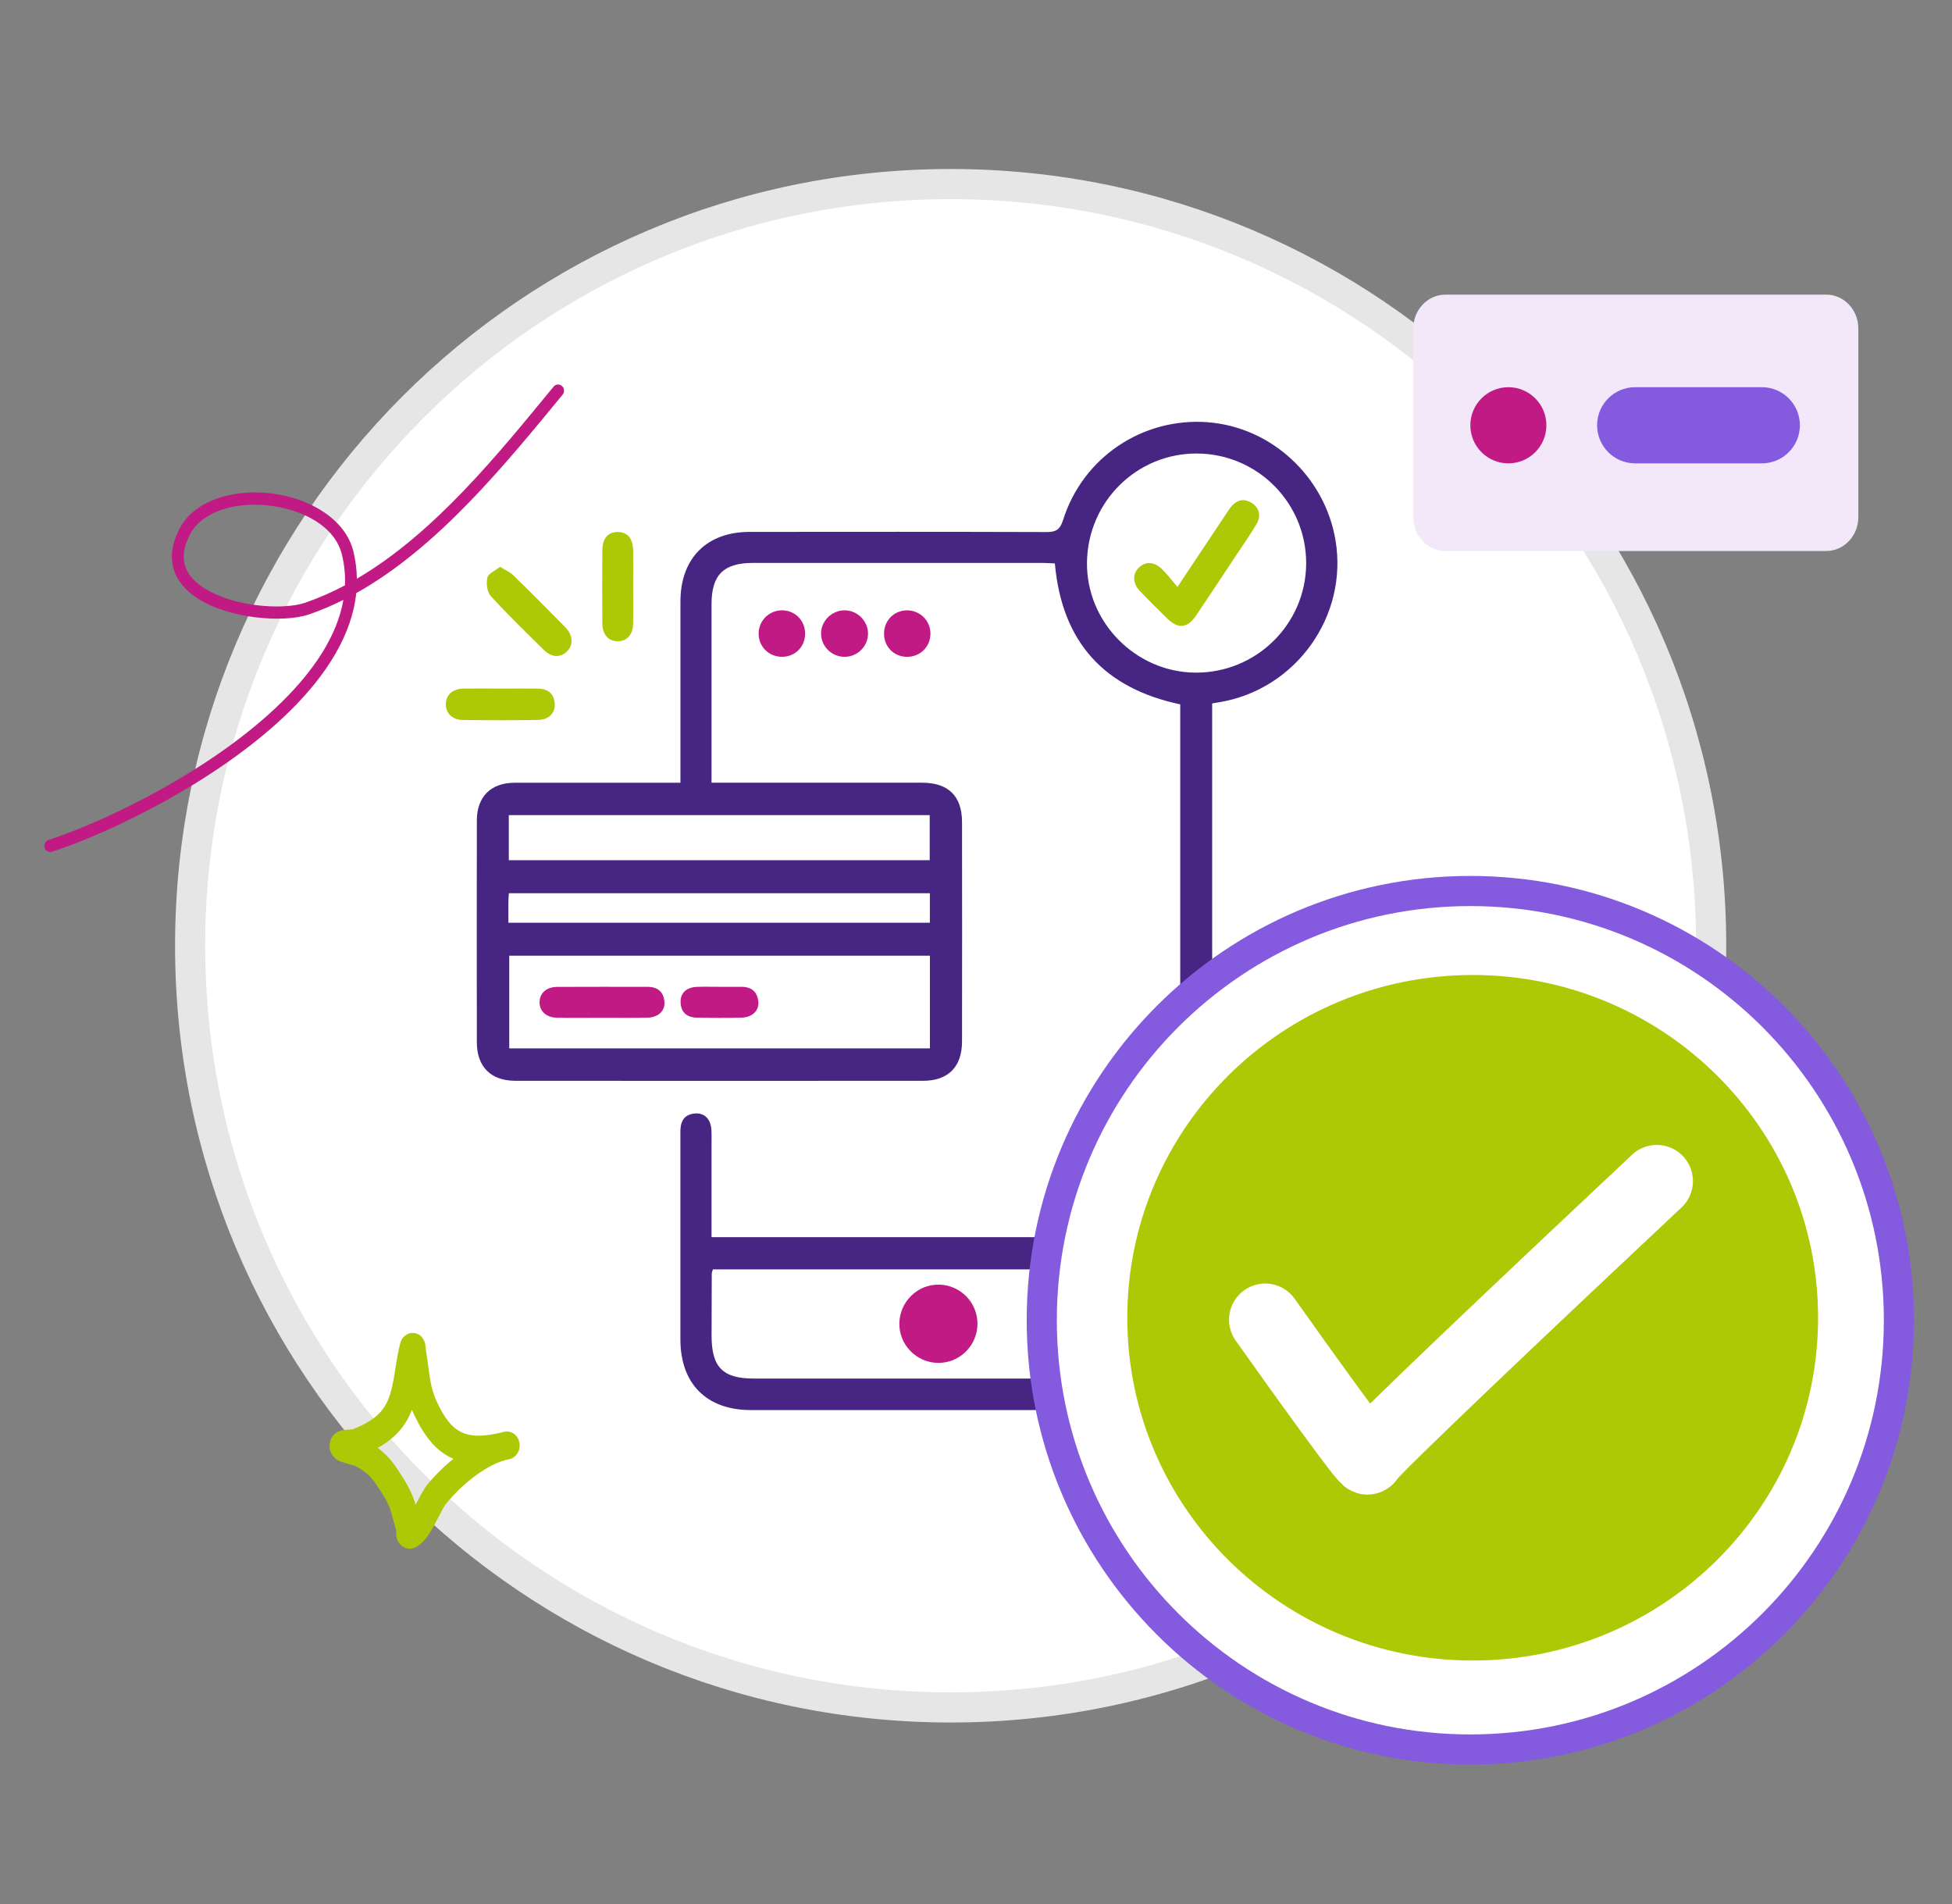 <svg width="162" height="158" viewBox="0 0 162 158" fill="none" xmlns="http://www.w3.org/2000/svg">
<rect x="0" y="0" width="162" height="158" fill="#808080" stroke="none"/>
<g clip-path="url(#clip0_10325_11026)">
<mask id="mask0_10325_11026" style="mask-type:luminance" maskUnits="userSpaceOnUse" x="0" y="0" width="162" height="158">
<path d="M162 0H0V158H162V0Z" fill="white"/>
</mask>
<g mask="url(#mask0_10325_11026)">
<path d="M78.896 141.673C113.752 141.673 142.013 113.376 142.013 78.473C142.013 43.571 113.752 15.273 78.896 15.273C44.04 15.273 15.779 43.571 15.779 78.473C15.779 113.376 44.04 141.673 78.896 141.673Z" fill="white" stroke="#E6E6E6" stroke-width="2.5" stroke-linecap="round" stroke-linejoin="round"/>
<path d="M151.559 24.447H119.959C118.486 24.447 117.292 25.706 117.292 27.254V42.907C117.292 44.461 118.486 45.719 119.959 45.719H151.559C153.032 45.719 154.226 44.461 154.226 42.907V27.254C154.226 25.701 153.032 24.447 151.559 24.447Z" fill="#F3E8F9"/>
<path d="M125.182 38.447C126.923 38.447 128.338 37.03 128.338 35.287C128.338 33.544 126.923 32.127 125.182 32.127C123.441 32.127 122.026 33.544 122.026 35.287C122.026 37.03 123.441 38.447 125.182 38.447Z" fill="#C11A85"/>
<path d="M135.701 32.127H146.221C147.962 32.127 149.377 33.544 149.377 35.287C149.377 37.03 147.962 38.447 146.221 38.447H135.701C133.96 38.447 132.545 37.03 132.545 35.287C132.545 33.544 133.96 32.127 135.701 32.127Z" fill="#845ADF"/>
<g clip-path="url(#clip1_10325_11026)">
<path d="M100.258 35.035C94.834 34.62 89.863 37.938 88.222 43.162C87.966 43.977 87.604 44.148 86.835 44.145C78.627 44.12 70.418 44.125 62.207 44.133C58.644 44.138 56.476 46.328 56.471 49.904C56.465 54.542 56.471 59.183 56.471 63.821C56.471 64.162 56.471 64.504 56.471 64.947H55.36C51.145 64.947 46.928 64.942 42.713 64.947C40.74 64.949 39.576 66.106 39.574 68.079C39.566 74.213 39.566 80.343 39.574 86.476C39.574 88.506 40.728 89.675 42.761 89.678C54.046 89.686 65.328 89.686 76.613 89.678C78.695 89.678 79.839 88.516 79.841 86.415C79.849 80.346 79.849 74.279 79.841 68.209C79.839 66.055 78.705 64.947 76.534 64.944C71.082 64.944 65.63 64.944 60.181 64.944H59.052V63.925C59.052 59.318 59.047 54.71 59.052 50.105C59.055 47.699 60.059 46.708 62.483 46.708C70.502 46.705 78.52 46.708 86.541 46.708C86.881 46.708 87.218 46.736 87.545 46.751C88.131 53.299 91.653 57.112 97.95 58.444V102.65H59.052V101.588C59.052 99.3 59.052 97.013 59.052 94.726C59.052 94.726 59.067 94.025 59.034 93.679C58.958 92.828 58.456 92.337 57.698 92.388C56.904 92.441 56.514 92.91 56.473 93.692C56.463 93.883 56.468 94.074 56.468 94.262C56.468 99.886 56.465 105.51 56.468 111.134C56.468 114.817 58.641 116.999 62.313 116.999C73.121 117.004 83.929 117.002 94.737 116.997C95.242 116.997 95.757 116.989 96.249 116.89C98.954 116.34 100.6 114.193 100.6 111.23C100.603 94.01 100.6 76.79 100.6 59.57C100.6 59.17 100.6 58.768 100.6 58.368C100.887 58.319 101.041 58.291 101.196 58.266C107.541 57.212 111.898 51.134 110.835 44.815C109.947 39.543 105.51 35.44 100.253 35.038L100.258 35.035ZM77.176 86.988H42.264V79.296H77.176V86.988ZM77.176 76.563H42.191C42.191 75.97 42.188 75.438 42.191 74.903C42.191 74.656 42.214 74.411 42.229 74.113H77.171V76.563H77.176ZM77.158 67.636V71.373H42.226V67.636H77.153H77.158ZM97.912 112.198C97.864 113.309 96.789 114.19 95.665 114.34C95.29 114.389 94.907 114.386 94.527 114.386C83.881 114.386 73.235 114.386 62.592 114.386C59.983 114.386 59.057 113.456 59.055 110.828C59.055 109.114 59.062 107.397 59.07 105.683C59.07 105.591 59.115 105.502 59.164 105.326H97.94C97.94 107.649 98.011 109.926 97.91 112.198H97.912ZM99.195 55.811C94.225 55.77 90.129 51.588 90.211 46.631C90.292 41.596 94.37 37.59 99.37 37.63C104.386 37.671 108.421 41.751 108.401 46.759C108.38 51.791 104.252 55.851 99.198 55.811H99.195Z" fill="#462682"/>
<path d="M44.679 59.733C45.566 59.718 46.101 59.138 46.038 58.363C45.969 57.518 45.437 57.146 44.636 57.136C43.624 57.123 42.612 57.133 41.6 57.133C40.555 57.133 39.513 57.118 38.471 57.136C37.568 57.153 37.018 57.648 37.002 58.407C36.987 59.171 37.52 59.726 38.42 59.739C40.507 59.769 42.594 59.772 44.681 59.736L44.679 59.733Z" fill="#ADC804"/>
<path d="M45.12 53.913C45.784 54.568 46.497 54.591 47.05 54.053C47.6 53.521 47.562 52.703 46.905 52.036C45.488 50.592 44.06 49.158 42.612 47.744C42.335 47.474 41.95 47.314 41.501 47.031C41.093 47.357 40.527 47.587 40.449 47.925C40.34 48.399 40.423 49.12 40.728 49.453C42.133 50.994 43.631 52.449 45.12 53.913Z" fill="#ADC804"/>
<path d="M51.244 53.208C52.005 53.22 52.52 52.68 52.54 51.779C52.565 50.734 52.545 49.688 52.545 48.643C52.545 47.663 52.558 46.68 52.545 45.699C52.53 44.678 52.094 44.156 51.287 44.143C50.471 44.13 49.999 44.657 49.991 45.656C49.976 47.683 49.976 49.711 49.991 51.735C49.999 52.65 50.488 53.195 51.244 53.205V53.208Z" fill="#ADC804"/>
<path d="M68.143 52.592C68.156 53.654 69.036 54.507 70.109 54.499C71.176 54.492 72.051 53.611 72.038 52.556C72.026 51.502 71.133 50.63 70.071 50.641C69.013 50.651 68.128 51.545 68.141 52.592H68.143Z" fill="#C11A85"/>
<path d="M62.96 52.602C62.975 53.682 63.832 54.51 64.925 54.497C66.016 54.484 66.832 53.641 66.817 52.543C66.802 51.456 65.95 50.626 64.867 50.641C63.799 50.656 62.945 51.535 62.96 52.602Z" fill="#C11A85"/>
<path d="M73.367 52.55C73.357 53.653 74.171 54.489 75.264 54.499C76.355 54.509 77.207 53.679 77.219 52.599C77.232 51.529 76.38 50.656 75.31 50.643C74.227 50.63 73.38 51.463 73.367 52.55Z" fill="#C11A85"/>
<path d="M77.965 106.592C76.182 106.539 74.681 107.978 74.638 109.779C74.597 111.564 76.048 113.062 77.846 113.085C79.636 113.11 81.115 111.651 81.122 109.85C81.13 108.09 79.73 106.643 77.965 106.59V106.592Z" fill="#C11A85"/>
<path d="M46.243 84.445C47.478 84.47 48.713 84.45 49.948 84.45C51.214 84.447 52.482 84.47 53.747 84.439C54.64 84.416 55.213 83.864 55.142 83.11C55.066 82.282 54.563 81.882 53.739 81.882C51.239 81.882 48.736 81.872 46.236 81.887C45.343 81.892 44.778 82.415 44.78 83.166C44.78 83.912 45.338 84.429 46.243 84.447V84.445Z" fill="#C11A85"/>
<path d="M57.827 84.439C59.062 84.462 60.297 84.47 61.532 84.439C62.428 84.416 63.003 83.866 62.935 83.115C62.859 82.292 62.364 81.88 61.535 81.88C60.934 81.88 60.333 81.88 59.729 81.88C59.255 81.88 58.778 81.869 58.304 81.874C58.147 81.874 57.987 81.88 57.83 81.885C56.973 81.918 56.458 82.399 56.483 83.156C56.511 84.004 57.011 84.424 57.827 84.437V84.439Z" fill="#C11A85"/>
<path d="M103.894 41.741C103.235 41.303 102.626 41.481 102.142 42.082C101.985 42.279 101.855 42.5 101.713 42.709C100.433 44.629 99.152 46.552 97.719 48.702C97.22 48.121 96.86 47.635 96.431 47.217C95.777 46.58 95.041 46.568 94.499 47.115C93.969 47.65 93.994 48.404 94.615 49.056C95.359 49.835 96.122 50.594 96.895 51.343C97.778 52.199 98.551 52.123 99.249 51.096C100.367 49.446 101.46 47.777 102.563 46.114C103.141 45.243 103.747 44.39 104.277 43.491C104.663 42.836 104.551 42.177 103.897 41.741H103.894Z" fill="#ADC804"/>
</g>
<path d="M157.594 109.546C157.594 129.218 141.668 145.163 122.026 145.163C102.384 145.163 86.458 129.218 86.458 109.546C86.458 89.874 102.384 73.93 122.026 73.93C141.668 73.93 157.594 89.874 157.594 109.546Z" fill="white" stroke="#845ADF" stroke-width="2.5"/>
<path d="M122.221 137.78C138.052 137.78 150.886 125.046 150.886 109.34C150.886 93.635 138.052 80.9 122.221 80.9C106.389 80.9 93.555 93.635 93.555 109.34C93.555 125.046 106.389 137.78 122.221 137.78Z" fill="#ADC804"/>
<path d="M105 109.5C107.833 113.5 113.5 121.4 113.5 121C113.5 120.812 117.04 117.372 121.621 113C126.781 108.077 133.263 101.972 137.5 98" stroke="white" stroke-width="6" stroke-linecap="round"/>
<path fill-rule="evenodd" clip-rule="evenodd" d="M29.618 48.017C29.607 47.264 29.512 46.511 29.328 45.747C28.666 43.072 25.726 41.355 22.591 40.949C19.456 40.544 16.2 41.465 14.943 43.793C14.222 45.126 14.128 46.274 14.417 47.237C14.712 48.201 15.401 48.997 16.342 49.618C18.967 51.351 23.558 51.704 25.657 50.977C26.625 50.64 27.572 50.239 28.497 49.776C27.971 52.804 26.004 55.669 23.385 58.25C17.683 63.864 8.842 68.125 4.024 69.695C3.766 69.779 3.619 70.063 3.703 70.337C3.782 70.606 4.061 70.758 4.318 70.674C9.231 69.078 18.246 64.723 24.058 58.998C27.061 56.038 29.202 52.71 29.565 49.212C36.35 45.42 41.925 38.537 46.691 32.749C46.87 32.538 46.843 32.212 46.638 32.027C46.433 31.843 46.123 31.864 45.944 32.08C41.373 37.636 36.066 44.241 29.618 48.017ZM28.629 48.565C28.666 47.722 28.587 46.864 28.371 46C27.798 43.682 25.178 42.313 22.464 41.966C20.802 41.75 19.093 41.929 17.752 42.556C16.91 42.95 16.216 43.519 15.795 44.299C15.248 45.315 15.127 46.189 15.353 46.927C15.579 47.669 16.137 48.27 16.868 48.749C19.261 50.329 23.443 50.661 25.352 50.002C26.478 49.613 27.572 49.128 28.634 48.565H28.629Z" fill="#C11A85"/>
<path fill-rule="evenodd" clip-rule="evenodd" d="M29.249 118.6C29.987 118.314 30.767 117.934 31.366 117.375C32.077 116.716 32.366 115.871 32.559 114.982C32.808 113.836 32.911 112.618 33.215 111.471C33.325 111.041 33.539 110.884 33.635 110.812C33.87 110.633 34.104 110.583 34.325 110.604C34.587 110.626 34.952 110.733 35.187 111.22C35.221 111.292 35.263 111.392 35.297 111.543C35.318 111.65 35.332 111.98 35.359 112.116C35.414 112.453 35.463 112.79 35.511 113.126C35.663 114.251 35.745 115.204 36.221 116.236C36.863 117.64 37.504 118.493 38.38 118.873C39.221 119.238 40.235 119.174 41.524 118.88C41.648 118.844 41.766 118.823 41.89 118.794C42.455 118.686 43 119.095 43.11 119.711C43.221 120.327 42.862 120.929 42.297 121.065C42.179 121.094 42.062 121.123 41.952 121.144C40.207 121.617 38.194 123.301 37.021 124.77C36.663 125.221 36.132 126.496 35.594 127.306C35.194 127.901 34.745 128.295 34.373 128.438C34.118 128.531 33.911 128.517 33.732 128.467C33.477 128.395 33.263 128.245 33.104 128.008C33.015 127.879 32.932 127.7 32.897 127.478C32.877 127.37 32.877 127.098 32.877 126.969C32.766 126.554 32.635 126.152 32.532 125.737C32.297 124.741 31.842 124.11 31.297 123.279C30.787 122.498 30.242 122.011 29.436 121.617C29.332 121.588 28.491 121.366 28.194 121.237C27.76 121.051 27.553 120.728 27.477 120.557C27.346 120.27 27.339 120.012 27.36 119.804C27.394 119.489 27.525 119.224 27.753 119.009C27.891 118.873 28.105 118.744 28.387 118.679C28.608 118.629 29.18 118.6 29.263 118.6H29.249ZM34.194 116.981C34.235 117.074 34.277 117.175 34.318 117.268C35.256 119.324 36.311 120.471 37.587 121.022L37.628 121.044C36.773 121.739 36.001 122.513 35.407 123.258C35.166 123.566 34.842 124.204 34.49 124.856C34.173 123.731 33.656 122.935 33.008 121.939C32.511 121.18 31.987 120.607 31.346 120.141C31.842 119.862 32.318 119.532 32.732 119.152C33.422 118.514 33.877 117.784 34.187 116.981H34.194Z" fill="#ADC804"/>
</g>
</g>
<defs>
<clipPath id="clip0_10325_11026">
<rect width="162" height="158" fill="white"/>
</clipPath>
<clipPath id="clip1_10325_11026">
<rect width="74" height="82" fill="white" transform="translate(37 35)"/>
</clipPath>
</defs>
</svg>
